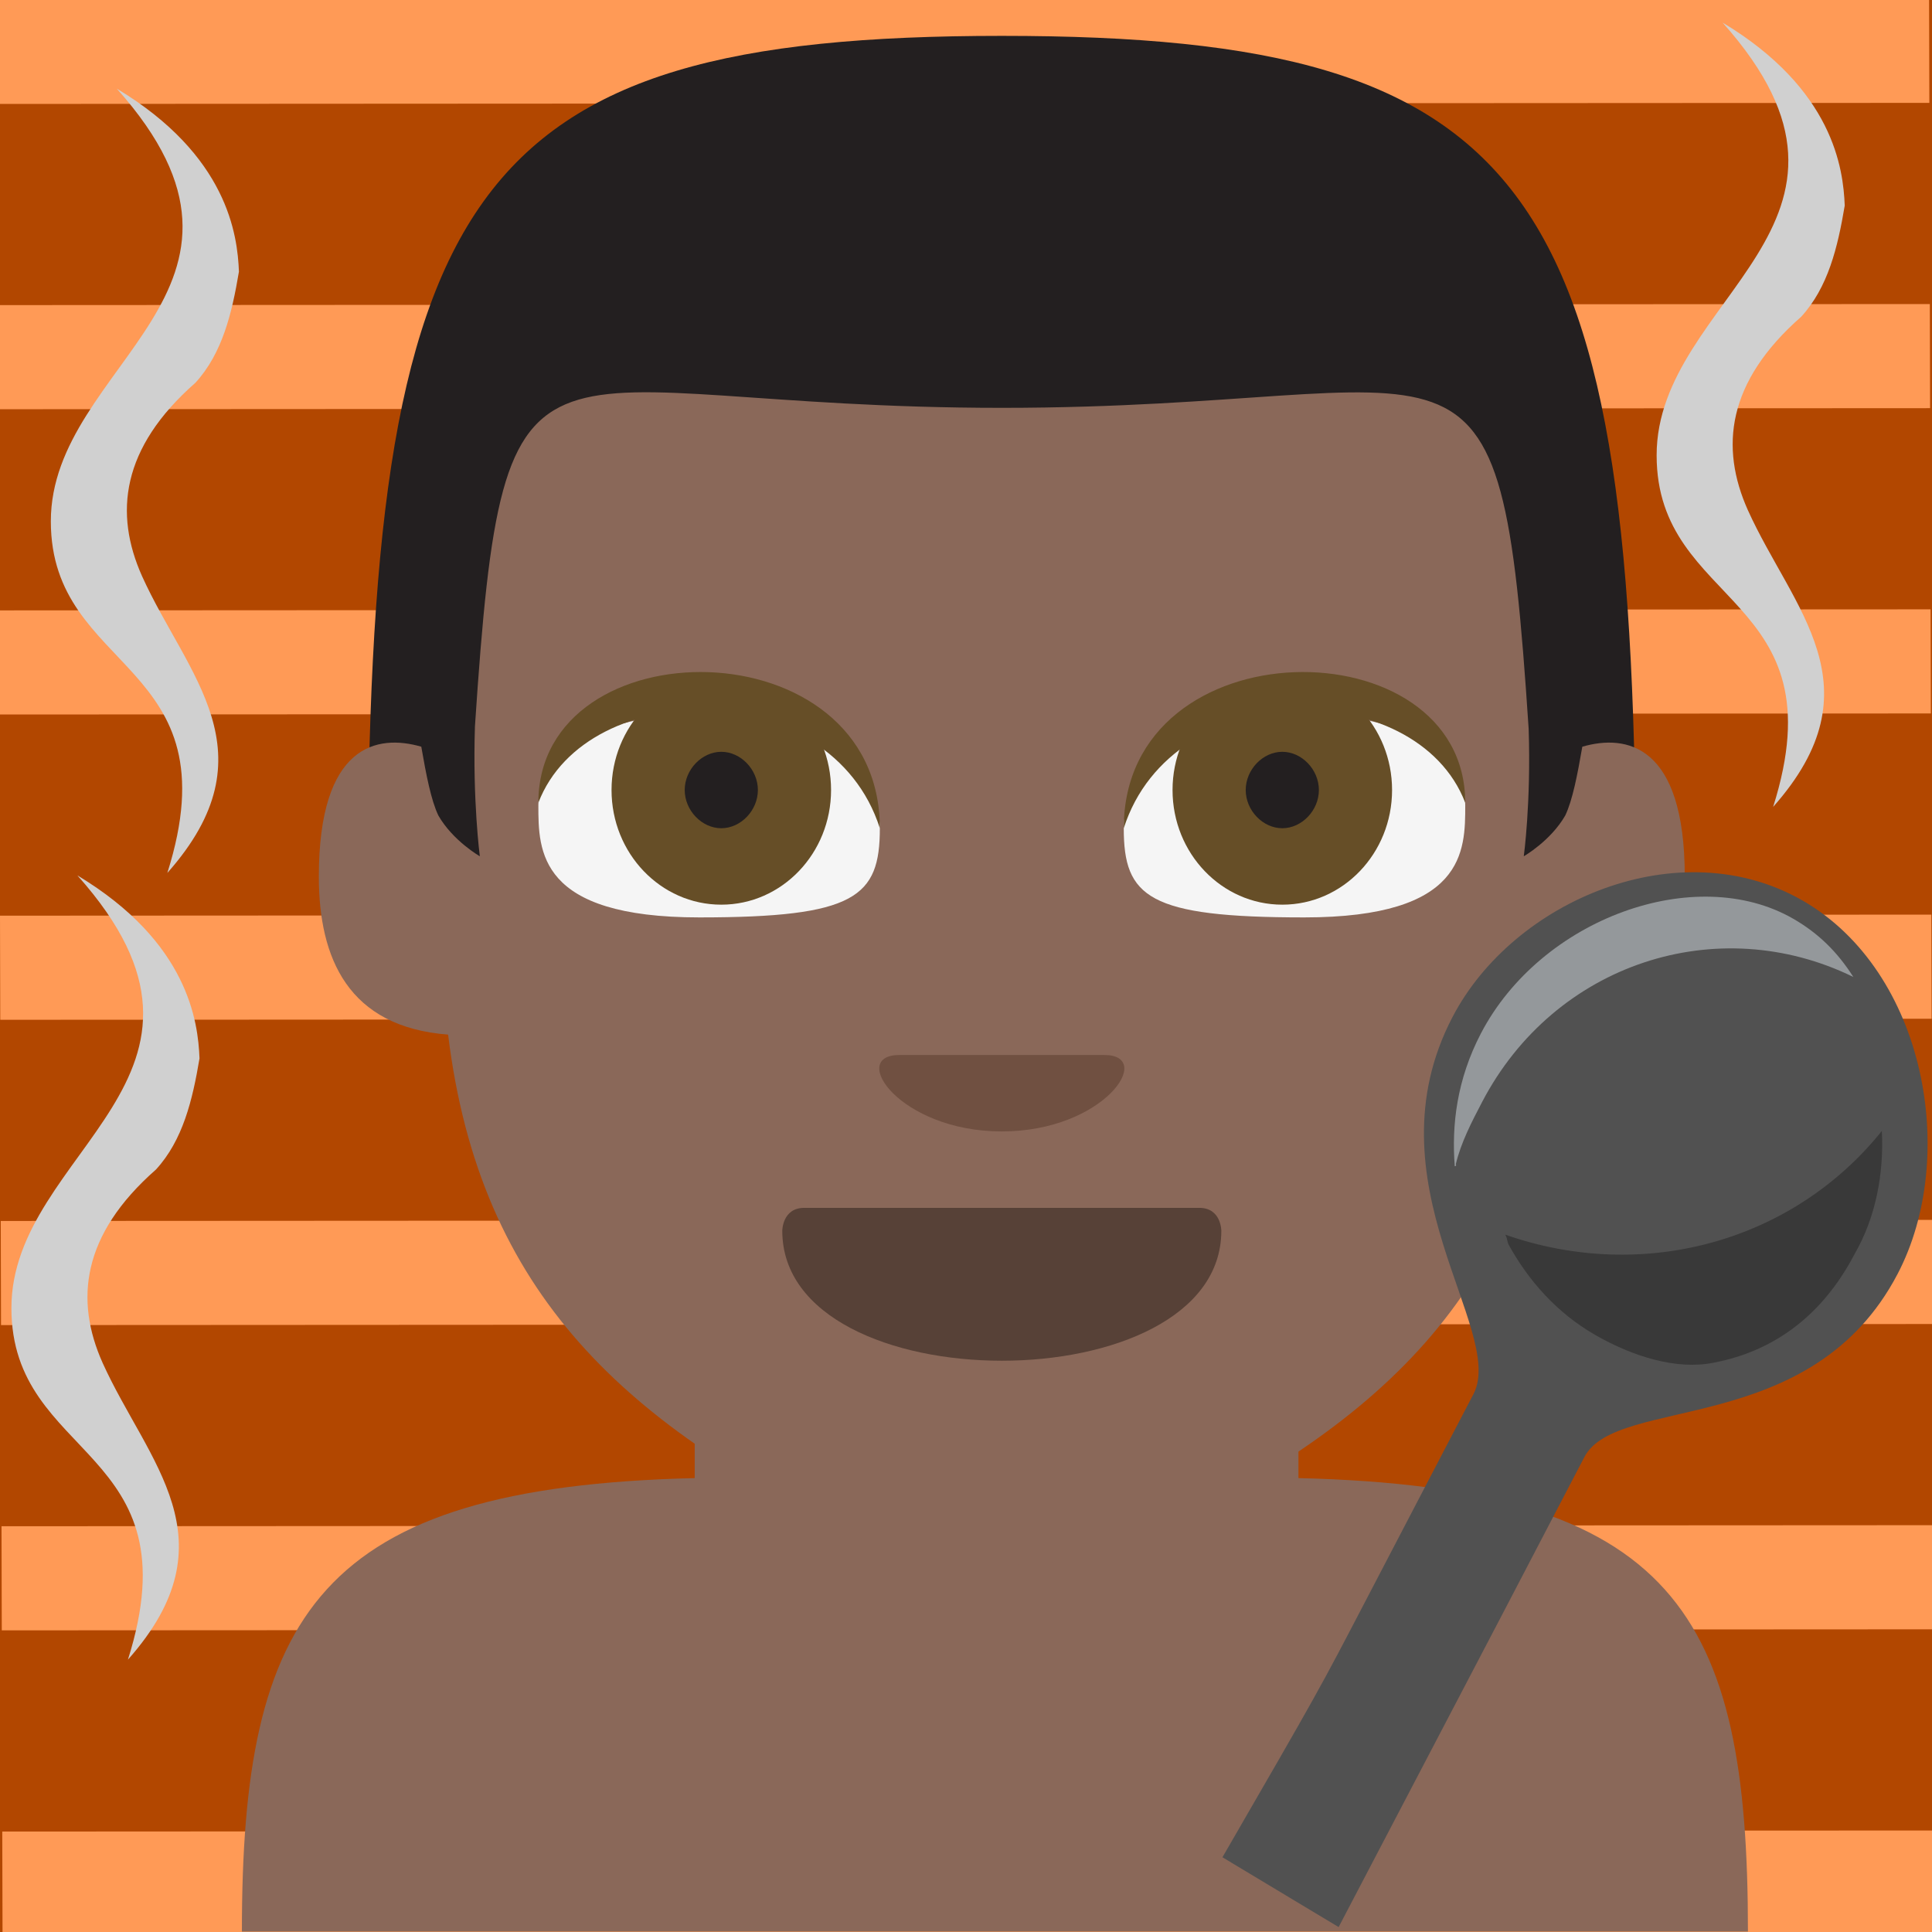 <?xml version="1.0" encoding="UTF-8" standalone="no"?>
<svg
   viewBox="0 0 64 64"
   version="1.1"
   id="svg10"
   sodipodi:docname="1f9d6-1f3ff-200d-2642.svg"
   xml:space="preserve"
   inkscape:version="1.3.2 (091e20e, 2023-11-25, custom)"
   xmlns:inkscape="http://www.inkscape.org/namespaces/inkscape"
   xmlns:sodipodi="http://sodipodi.sourceforge.net/DTD/sodipodi-0.dtd"
   xmlns="http://www.w3.org/2000/svg"
   xmlns:svg="http://www.w3.org/2000/svg"
   xmlns:rdf="http://www.w3.org/1999/02/22-rdf-syntax-ns#"
   xmlns:cc="http://creativecommons.org/ns#"
   xmlns:dc="http://purl.org/dc/elements/1.1/"><defs
     id="defs10" /><sodipodi:namedview
     id="namedview10"
     pagecolor="#ffffff"
     bordercolor="#000000"
     borderopacity="0.25"
     inkscape:showpageshadow="2"
     inkscape:pageopacity="0.0"
     inkscape:pagecheckerboard="0"
     inkscape:deskcolor="#d1d1d1"
     inkscape:zoom="11.313708"
     inkscape:cx="26.295533"
     inkscape:cy="32.482718"
     inkscape:window-width="1920"
     inkscape:window-height="991"
     inkscape:window-x="-9"
     inkscape:window-y="-9"
     inkscape:window-maximized="1"
     inkscape:current-layer="svg10" /><title
     id="title1">man in steamy room: dark skin tone</title><path
     fill="#fbbf67"
     d="M0 0h64v64H0z"
     id="path1"
     style="fill:#b24700;fill-opacity:1" /><path
     id="text10"
     style="font-size:13.333px;-inkscape-font-specification:sans-serif;text-align:center;text-anchor:middle;fill:#ff9a56;fill-rule:evenodd;stroke-width:13.872"
     d="m -0.066,3.443 -0.009,-3.449 63.978,-0.035 0.009,3.449 z m 0.025,10.113 -0.009,-3.449 63.978,-0.035 0.009,3.449 z m 0.025,10.113 -0.009,-3.449 63.978,-0.035 0.009,3.449 z m 0.025,10.113 -0.009,-3.449 63.978,-0.035 0.009,3.449 z m 0.025,10.113 -0.009,-3.449 63.978,-0.035 0.009,3.449 z m 0.025,10.113 -0.009,-3.449 63.978,-0.035 0.009,3.449 z m 0.025,10.113 -0.009,-3.449 63.978,-0.035 0.009,3.449 z" /><g
     id="g11"
     transform="translate(1.013,-0.136)"
     style="fill:#b47d56;fill-opacity:1"><path
       fill="#b386e2"
       d="M 42,49.1 V 42 H 22 v 7.1 C 9.5,49.4 7,53.622 7,64.122 l 49.89,0 C 56.89,53.622 54.5,49.4 42,49.1"
       id="path2"
       sodipodi:nodetypes="ccccccc"
       style="fill:#8a6859;fill-opacity:1" /></g><g
     id="g1"
     transform="matrix(0.808,0,0,0.844,7.33,-0.5)"><path
       fill="#ffb300"
       d="M 6,36 H 58 C 58,8 54,2 32,2 10,2 6,8 6,36 Z"
       id="path1-95"
       style="fill:#231f20;fill-opacity:1" /><path
       fill="#ffdd67"
       d="m 55.8,29.9 c -0.2,1.1 -0.4,2.1 -0.7,2.7 -0.6,1 -1.7,1.6 -1.7,1.6 0,0 0.3,-2.1 0.2,-5 C 52.4,11.8 51.4,16.6 32,16.6 c -19.4,0 -20.4,-4.8 -21.6,12.5 -0.1,2.9 0.2,5.1 0.2,5.1 0,0 -1.1,-0.6 -1.7,-1.6 C 8.6,32 8.4,31 8.2,29.9 6.4,29.4 4,29.8 4,35 c 0,3.2 1.2,5.9 5.3,6.2 1.3,10.2 7.3,15.4 17.2,19.9 2.7,1.2 8.3,1.2 11,0 10,-4.5 15.9,-9.7 17.2,-19.9 4.1,-0.3 5.3,-2.9 5.3,-6.2 0,-5.2 -2.4,-5.6 -4.2,-5.1"
       id="path2-7"
       style="fill:#8a6859;fill-opacity:1" /><path
       fill="#937237"
       d="m 41,48.9 c 0,3.4 -4.5,5.1 -9,5.1 -4.5,0 -9,-1.7 -9,-5.1 0,0 0,-0.9 0.9,-0.9 h 16.2 c 0.9,0 0.9,0.9 0.9,0.9"
       id="path3-6"
       style="fill:#574137;fill-opacity:1" /><path
       fill="#f5f5f5"
       d="m 20,28.6 c -5,0 -7,1.8 -7,3.6 0,1.8 0,4.4 6.6,4.4 6.4,0 7.4,-0.8 7.4,-3.5 0,-1.8 -2,-4.5 -7,-4.5"
       id="path4" /><circle
       cx="20.5"
       cy="31.6"
       r="4.5"
       fill="#664e27"
       id="circle4" /><path
       fill="#231f20"
       d="m 22,31.6 c 0,0.8 -0.7,1.5 -1.5,1.5 -0.8,0 -1.5,-0.7 -1.5,-1.5 0,-0.8 0.7,-1.5 1.5,-1.5 0.8,0 1.5,0.7 1.5,1.5"
       id="path5" /><path
       fill="#664e27"
       d="m 13,32.1 c 0,-7 14,-7 14,1 -2,-6 -12,-6 -14,-1"
       id="path6-9" /><path
       fill="#f5f5f5"
       d="m 44,28.6 c 5,0 7,1.8 7,3.6 0,1.8 0,4.4 -6.6,4.4 -6.4,0 -7.4,-0.8 -7.4,-3.5 0,-1.8 2,-4.5 7,-4.5"
       id="path7-7" /><circle
       cx="43.5"
       cy="31.6"
       r="4.5"
       fill="#664e27"
       id="circle7" /><path
       fill="#231f20"
       d="m 42,31.6 c 0,0.8 0.7,1.5 1.5,1.5 0.8,0 1.5,-0.7 1.5,-1.5 0,-0.8 -0.7,-1.5 -1.5,-1.5 -0.8,0 -1.5,0.7 -1.5,1.5"
       id="path8" /><path
       fill="#664e27"
       d="m 51,32.1 c 0,-7 -14,-7 -14,1 2,-6 12,-6 14,-1"
       id="path9" /><path
       fill="#eba352"
       d="m 32,45 c -4.2,0 -6.3,-3 -4.2,-3 h 8.4 c 2.1,0 0,3 -4.2,3"
       id="path10-5"
       style="fill:#705041;fill-opacity:1" /></g><g
     id="g13"
     transform="matrix(0.349,0.635,-0.697,0.032,61.007,27.368)"><path
       fill="#d0d0d0"
       d="M 54.843,51.368 39.327,35.827 31.5,28 C 28.4,24.9 31.1,17 22.9,8.8 17.1,3 7.6,-0.2 3.7,3.7 -0.2,7.6 3,17.1 8.8,22.9 c 8.2,8.2 16,5.5 19.2,8.6 l 10.4,10.4 c 4.3,4.3 4.288,4.28 12.619,13.075"
       id="path1-9"
       sodipodi:nodetypes="ccsssscsc"
       style="fill:#515151;fill-opacity:1" /><path
       fill="#ffffff"
       d="m 15.6,5.9 c 5.4,6.9 7.2,14.9 4.4,20.1 0.2,0 0.4,0.1 0.5,0.1 1.9,0 3.6,-0.5 4.8,-1.7 1.2,-1.2 2,-2.9 1.7,-4.8 -0.4,-2.8 -1.9,-6 -5.2,-9.3 C 20,8.4 17.8,6.9 15.6,5.9"
       id="path2-4"
       style="fill:#393939;fill-opacity:1" /><path
       fill="#94989b"
       d="M 13.2,23.7 C 6.3,16.8 4,7.9 7.7,3.3 6.4,3.4 5.4,3.8 4.6,4.6 1.5,7.7 4,16.3 9.7,22 c 2.3,2.3 4.6,3.7 6.7,4.6 0,0 0,-0.1 -0.1,-0.1 -1.1,-0.8 -2.1,-1.8 -3.1,-2.8"
       id="path3" /></g><g
     id="g14"
     transform="matrix(0,0.433,-0.465,0,24.004,2.071)"><path
       fill="#d0d0d0"
       d="M 62,39.7 C 52.8,32.1 46.9,38.3 39.3,41.5 34.5,43.5 29.5,43 24.5,37.7 22.257,35.786 19.192,35.098 16,34.6 13.2,34.7 7.1,35.4 2,43.3 17.4,30.5 23,48 35.1,48 46.8,48 45.7,34.9 62,39.7"
       id="path2-8"
       sodipodi:nodetypes="cccccsc" /></g><g
     id="g14-4"
     transform="matrix(0,0.433,-0.465,0,77.198,-0.117)"><path
       fill="#d0d0d0"
       d="M 62,39.7 C 52.8,32.1 46.9,38.3 39.3,41.5 34.5,43.5 29.5,43 24.5,37.7 22.257,35.786 19.192,35.098 16,34.6 13.2,34.7 7.1,35.4 2,43.3 17.4,30.5 23,48 35.1,48 46.8,48 45.7,34.9 62,39.7"
       id="path2-8-1"
       sodipodi:nodetypes="cccccsc" /></g><g
     id="g14-7"
     transform="matrix(0,0.433,-0.465,0,22.698,28.133)"><path
       fill="#d0d0d0"
       d="M 62,39.7 C 52.8,32.1 46.9,38.3 39.3,41.5 34.5,43.5 29.5,43 24.5,37.7 22.257,35.786 19.192,35.098 16,34.6 13.2,34.7 7.1,35.4 2,43.3 17.4,30.5 23,48 35.1,48 46.8,48 45.7,34.9 62,39.7"
       id="path2-8-8"
       sodipodi:nodetypes="cccccsc" /></g></svg>

